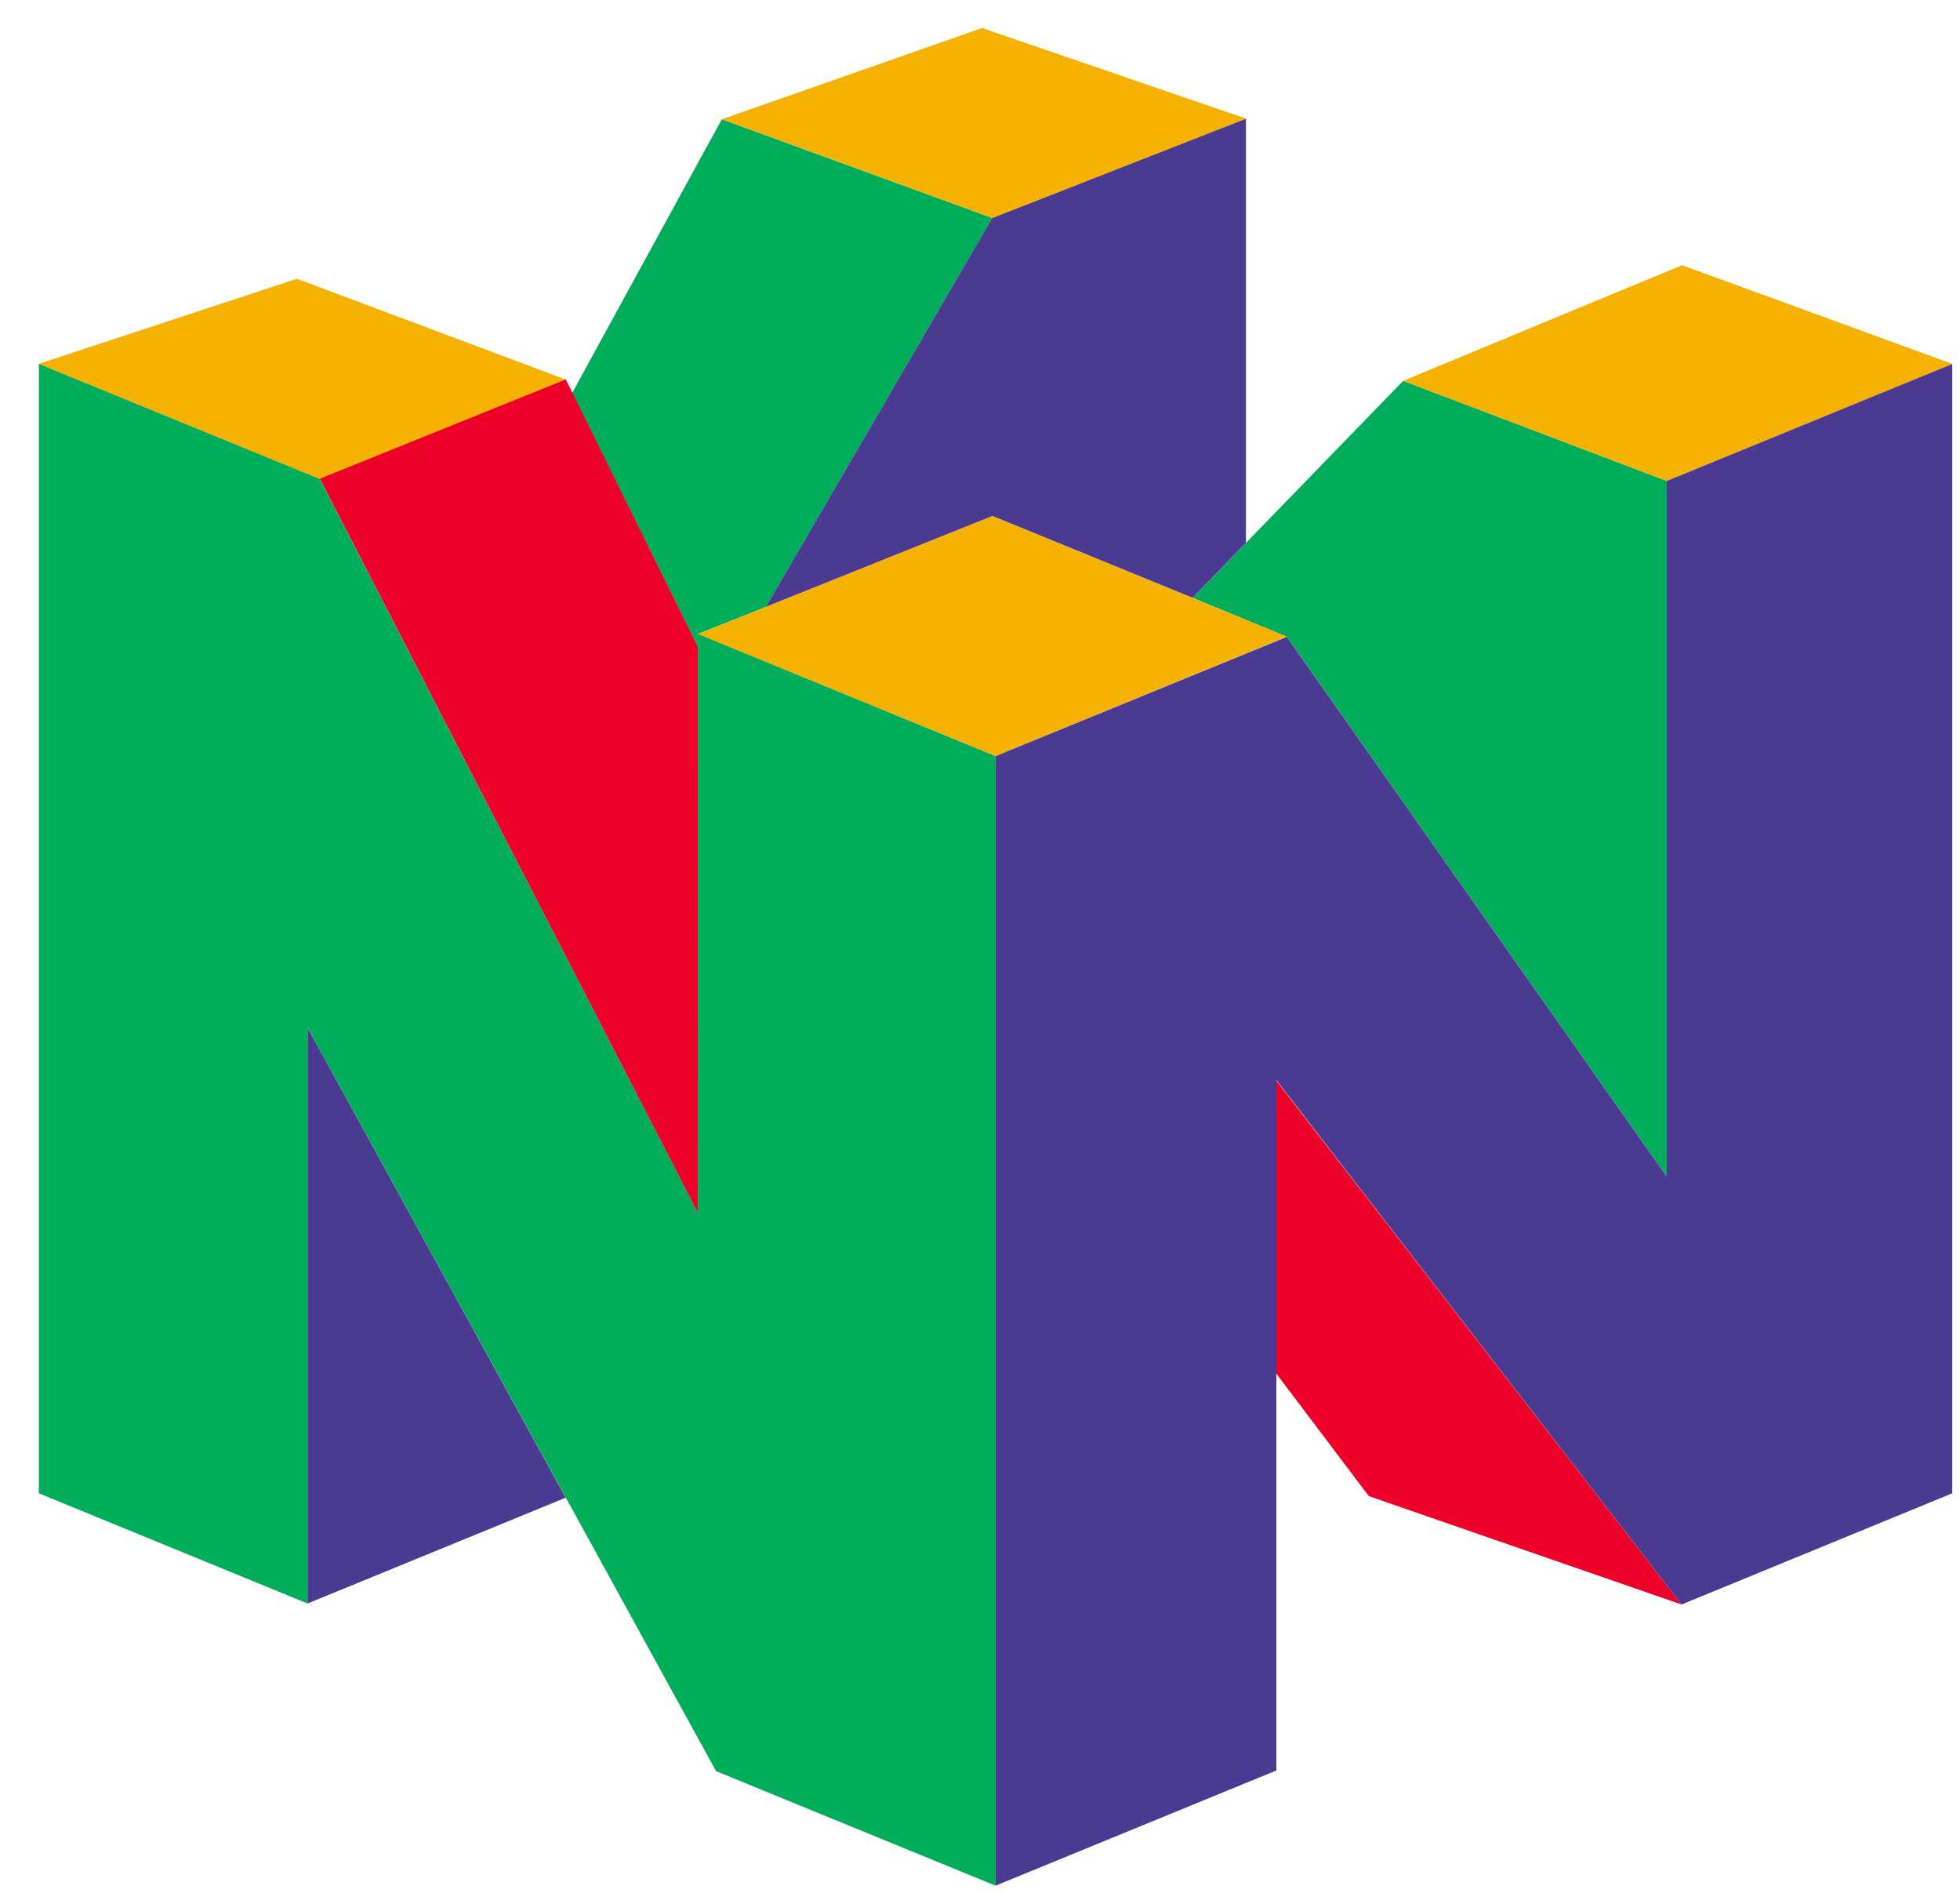 <svg viewBox="0 0 29 28" xmlns="http://www.w3.org/2000/svg"><g fill="none" fill-rule="evenodd" transform="translate(-.844 -1.705)"><g fill-rule="nonzero"><path d="m1.884 7.856-1.86-3.755 2.215-4.05 4 1.46-3.35 5.755-1.005.4z" fill="#00ad5b" transform="translate(9.285 3.418)"/><path d="m.022 3.219 1.395.575 5.62 7.985v-10.29l-3.9-1.48z" fill="#00ad5b" transform="translate(18.468 7.33)"/><path d="m6.349 7.114.79-.815v-6.275l-3.755 1.47-3.35 5.755 3.355-1.345z" fill="#4a3a92" transform="translate(12.14 3.435)"/><path d="m3.05 2.675h4.258l-3.153-2.588-4.128-.081z" fill="#f5b200" transform="matrix(-.939 -.343 -.343 .939 19.307 3.463)"/><path d="m2.871 2.742h4.49l-3.059-2.612-4.243-.127z" fill="#f5b200" transform="matrix(-.926 -.379 -.379 .926 9.27 7.339)"/><path d="m.007 2.927h4.466l3.136-2.88-4.566.02z" fill="#f5b200" transform="matrix(.924 -.383 -.383 -.924 22.719 10.046)"/><path d="m.046 3.324h4.697l3.38-3.275-4.658-.037z" fill="#f5b200" transform="matrix(.928 -.372 -.372 -.928 12.362 14.188)"/><path d="m.053.026h9.802l-3.43 2.651-2.274.027z" fill="#ed0128" transform="matrix(-.612 -.791 -.791 .612 25.776 25.465)"/><path d="m3.864 6.977-3.82-6.955v8.52z" fill="#4a3a92" transform="translate(5.35 16.883)"/><path d="m.039 5.814 4.31-1.765 5.62 7.984v-10.289l4.225-1.731v16.706l-4.005 1.645-5.995-7.756v10.211l-4.155 1.704z" fill="#4a3a92" transform="translate(15.535 7.076)"/><path d="m9.754 4.008 4.405 1.806v16.709l-4.135-1.694-6.045-11.001v8.521l-3.975-1.63v-16.706l4.155 1.701 5.595 10.855z" fill="#00ad5b" transform="translate(1.415 7.076)"/><path d="m.043 3.968h12.212l-.361-3.909-4.411.074z" fill="#ed0128" transform="matrix(-.458 -.889 -.889 .458 14.715 17.864)"/></g><path d="m.008 5.65h10.29l-7.985-5.62 7.985 5.62z" fill="#000" transform="matrix(0 1 1 0 19.855 8.812)"/></g></svg>